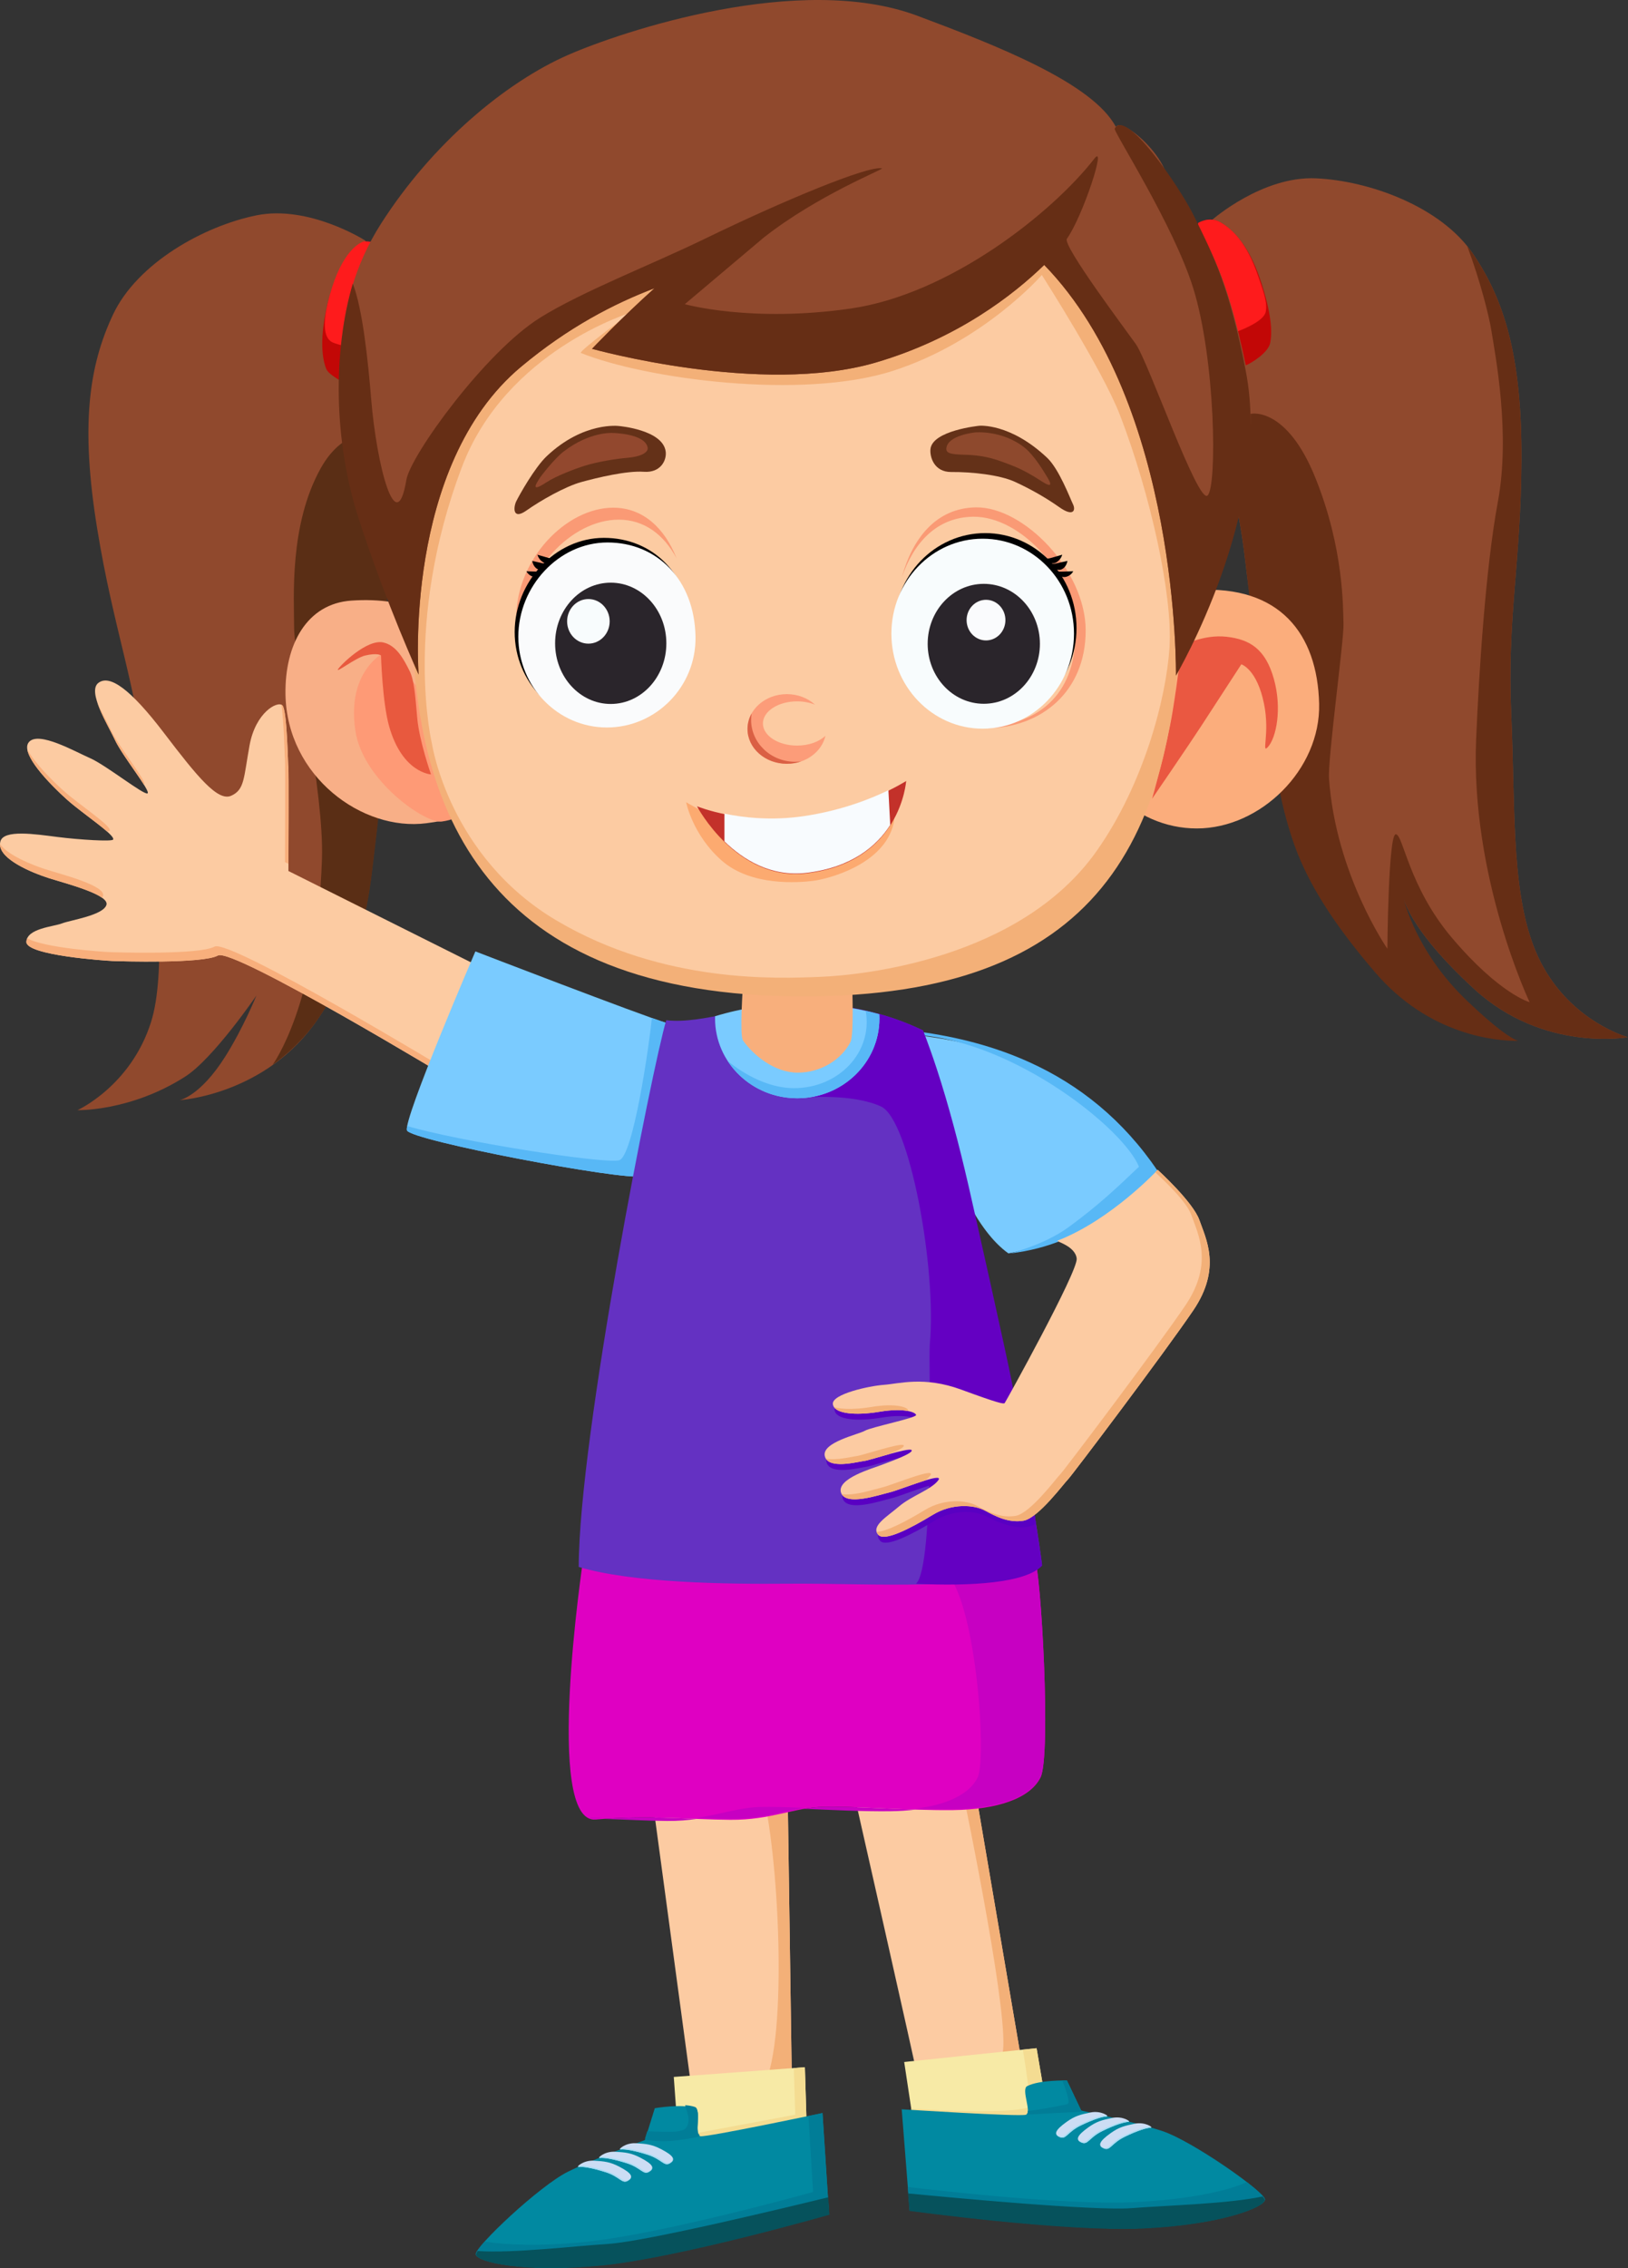 <?xml version="1.0" encoding="UTF-8" standalone="no"?>
<!DOCTYPE svg PUBLIC "-//W3C//DTD SVG 1.1//EN" "http://www.w3.org/Graphics/SVG/1.1/DTD/svg11.dtd">
<svg width="100%" height="100%" viewBox="0 0 926 1289" version="1.1" xmlns="http://www.w3.org/2000/svg" xmlns:xlink="http://www.w3.org/1999/xlink" xml:space="preserve" xmlns:serif="http://www.serif.com/" style="fill-rule:evenodd;clip-rule:evenodd;stroke-linejoin:round;stroke-miterlimit:2;">
    <rect x="0" y="0" width="926" height="1289" fill="#333333" stroke="none"/>
    <g transform="matrix(1,0,0,1,-588.04,-447.788)">
        <path d="M1073,1463.7C1073,1463.7 1110.09,1627.42 1110.12,1629.21C1110.15,1631 1169.62,1622.44 1169.62,1622.44L1140.71,1452.9L1073,1463.7Z" style="fill:rgb(252,203,162);"/>
        <path d="M1109.12,1624.33C1124.39,1623.88 1156.69,1620.62 1158.19,1615.17C1162.83,1598.36 1139.22,1482.9 1133.2,1454.1L1140.71,1452.9L1169.62,1622.44C1169.62,1622.44 1110.15,1631 1110.12,1629.21C1110.12,1629.04 1109.76,1627.31 1109.12,1624.33Z" style="fill:rgb(243,176,120);"/>
        <path d="M959.036,1469.54L982.226,1641.36L1038.51,1635.58L1035.96,1460.62L959.036,1469.54Z" style="fill:rgb(252,203,162);"/>
        <path d="M981.835,1638.46C985.075,1639.12 988.931,1639.8 992.976,1640.26L982.226,1641.36L981.835,1638.46ZM1017.91,1637.69C1019.91,1636.54 1021.52,1635.01 1022.57,1633.03C1036.23,1607.24 1031.36,1500.05 1020.85,1462.38L1035.96,1460.62L1038.51,1635.58L1017.91,1637.69Z" style="fill:rgb(243,176,120);"/>
        <g transform="matrix(1,0,0,1,-9.465,-5.071)">
            <path d="M1002.44,1645.33L1027.37,1642.76C1021.23,1646.3 1011.38,1646.34 1002.44,1645.33Z" style="fill:rgb(243,176,120);"/>
        </g>
        <path d="M1102.34,1619.7L1107.27,1652.32L1184.05,1649.51L1177.64,1611.86L1102.34,1619.7Z" style="fill:rgb(247,234,166);"/>
        <path d="M1106.35,1646.25C1125.13,1647.37 1163.52,1649.11 1173.04,1645.43C1174.97,1644.68 1171.35,1621.76 1169.83,1612.67L1177.64,1611.86L1184.05,1649.51L1107.27,1652.32L1106.35,1646.25Z" style="fill:rgb(244,220,146);"/>
        <path d="M1045.85,1622.67L1046.91,1657.34L974.387,1670.88L971.279,1628.19L1045.85,1622.67Z" style="fill:rgb(247,234,166);"/>
        <path d="M1039.56,1623.13L1045.85,1622.67L1046.91,1657.34L974.387,1670.88L973.747,1662.09L1040.37,1649.65L1039.56,1623.13Z" style="fill:rgb(244,220,146);"/>
        <g transform="matrix(1,0,0,1,-0.116,1)">
            <path d="M1101.04,1645.58L1105.58,1703.07C1105.58,1703.07 1193.56,1715.11 1237.98,1713.12C1282.4,1711.12 1307.53,1701.14 1307.64,1696.89C1307.76,1692.64 1266.06,1663.39 1249.07,1657.87C1232.07,1652.34 1203.17,1646.33 1203.17,1646.33L1195.03,1629.22C1195.03,1629.22 1179.43,1628.78 1172.39,1632.42C1168.81,1634.28 1175.28,1647.49 1171.68,1648.68C1168.08,1649.88 1101.04,1645.58 1101.04,1645.58Z" style="fill:rgb(1,137,161);"/>
        </g>
        <g transform="matrix(-0.99,0.143,0.143,0.99,1910.59,-137.85)">
            <path d="M1101.04,1645.58L1105.58,1703.07C1105.58,1703.07 1193.56,1715.11 1237.98,1713.12C1282.4,1711.12 1307.53,1701.14 1307.64,1696.89C1307.76,1692.64 1266.06,1663.39 1249.07,1657.87C1232.07,1652.34 1203.17,1646.33 1203.17,1646.33L1195.03,1629.22C1195.03,1629.22 1179.43,1628.78 1172.39,1632.42C1168.81,1634.28 1175.28,1647.49 1171.68,1648.68C1168.08,1649.88 1101.04,1645.58 1101.04,1645.58Z" style="fill:rgb(1,137,161);"/>
        </g>
        <g transform="matrix(-0.99,0.143,0.143,0.99,1910.59,-137.85)">
            <path d="M1109.2,1646.09C1104.21,1645.78 1101.04,1645.58 1101.04,1645.58L1105.58,1703.07C1105.58,1703.07 1193.56,1715.11 1237.98,1713.12C1282.4,1711.12 1307.53,1701.14 1307.64,1696.89C1307.67,1695.89 1305.38,1693.51 1301.65,1690.38C1289.96,1694.03 1270.77,1697.65 1245.17,1698.74C1200.75,1700.65 1112.76,1689.18 1112.76,1689.18L1109.2,1646.09Z" style="fill:rgb(1,125,151);"/>
        </g>
        <g transform="matrix(-0.99,0.143,0.143,0.99,1910.59,-137.85)">
            <path d="M1177.79,1630.61C1175.76,1631.06 1173.88,1631.65 1172.39,1632.42C1168.9,1634.23 1174.93,1646.78 1171.95,1648.56C1172.02,1648.64 1172.06,1648.69 1172.06,1648.69C1172.06,1648.69 1175.2,1649.23 1184.88,1649.1C1191.82,1649 1198.62,1647.5 1203.13,1646.25L1201.19,1642.18C1196.68,1643.05 1186.56,1644.92 1184.05,1644.7C1180.8,1644.42 1179.13,1644.88 1177.38,1640.74C1176.25,1638.06 1177.07,1633.51 1177.79,1630.61Z" style="fill:rgb(1,125,151);"/>
        </g>
        <path d="M956.207,1659.03C960.792,1659.24 971.079,1659.65 973.532,1659.08C976.714,1658.33 978.424,1658.55 979.564,1654.2C980.3,1651.39 978.842,1647 977.717,1644.24C979.791,1644.39 981.731,1644.71 983.318,1645.26C987.027,1646.55 982.852,1659.83 986.058,1661.17C985.998,1661.26 985.966,1661.31 985.966,1661.31C985.966,1661.31 982.933,1662.3 973.335,1663.55C966.453,1664.44 959.513,1663.93 954.871,1663.34L956.207,1659.03Z" style="fill:rgb(1,125,151);"/>
        <g transform="matrix(1,0,0,1,-0.116,1)">
            <path d="M1203.83,1646.47C1203.47,1646.8 1203.06,1646.99 1202.59,1647.01C1198.86,1647.13 1172.31,1648.59 1172.31,1648.59C1172.31,1648.59 1172.24,1648.53 1172.12,1648.44C1172.58,1648.05 1172.77,1647.37 1172.8,1646.48C1177.74,1646.21 1193.05,1643.22 1195.3,1642.67C1197.35,1642.17 1193.77,1632.65 1192.4,1629.21C1194.02,1629.19 1195.03,1629.22 1195.03,1629.22L1203.17,1646.33C1203.17,1646.33 1203.4,1646.38 1203.83,1646.47Z" style="fill:rgb(1,125,151);"/>
        </g>
        <g transform="matrix(1,0,0,1,-0.116,1)">
            <path d="M1104.52,1689.72C1123.79,1692.02 1193.85,1699.98 1231.91,1698.39C1265.77,1696.99 1288.43,1691.29 1297.33,1686.92C1303.54,1691.71 1307.68,1695.55 1307.64,1696.89C1307.53,1701.14 1282.4,1711.12 1237.98,1713.12C1193.56,1715.11 1105.58,1703.07 1105.58,1703.07L1104.52,1689.72Z" style="fill:rgb(1,125,151);"/>
        </g>
        <g transform="matrix(1,0,0,1,-0.259,1.248)">
            <path d="M1104.79,1693.15C1127.88,1695.4 1210.7,1703.19 1232.13,1701.51C1252.83,1699.89 1286.84,1699.07 1306.46,1694.88C1307.24,1695.77 1307.65,1696.46 1307.64,1696.89C1307.53,1701.14 1282.4,1711.12 1237.98,1713.12C1193.56,1715.11 1105.58,1703.07 1105.58,1703.07L1104.79,1693.15Z" style="fill:rgb(6,82,92);"/>
        </g>
        <g transform="matrix(-0.99,0.143,0.143,0.99,1910.76,-137.625)">
            <path d="M1104.79,1693.15C1127.88,1695.4 1210.7,1703.19 1232.13,1701.51C1252.83,1699.89 1286.84,1699.07 1306.46,1694.88C1307.24,1695.77 1307.65,1696.46 1307.64,1696.89C1307.53,1701.14 1282.4,1711.12 1237.98,1713.12C1193.56,1715.11 1105.58,1703.07 1105.58,1703.07L1104.79,1693.15Z" style="fill:rgb(6,82,92);"/>
        </g>
        <path d="M1104.75,1692.97C1127.84,1695.22 1210.66,1703.01 1232.09,1701.33C1252.79,1699.7 1286.8,1698.88 1306.42,1694.7C1307.19,1695.59 1307.61,1696.28 1307.6,1696.71C1307.49,1700.96 1282.36,1710.94 1237.94,1712.93C1193.52,1714.93 1105.54,1702.89 1105.54,1702.89L1104.75,1692.97Z" style="fill:none;"/>
        <g transform="matrix(-0.99,0.143,0.143,0.99,1910.33,-138.823)">
            <path d="M1104.75,1692.97C1127.84,1695.22 1210.66,1703.01 1232.09,1701.33C1252.79,1699.7 1286.8,1698.88 1306.42,1694.7C1307.19,1695.59 1307.61,1696.28 1307.6,1696.71C1307.49,1700.96 1282.36,1710.94 1237.94,1712.93C1193.52,1714.93 1105.54,1702.89 1105.54,1702.89L1104.75,1692.97Z" style="fill:none;"/>
        </g>
        <g transform="matrix(1,0,0,1,-0.638,1.104)">
            <path d="M1209.07,1647.26C1203.23,1648.46 1200.09,1649.23 1195.3,1652.67C1188.86,1657.29 1187.81,1659.75 1191.49,1661.3C1195.17,1662.85 1195.62,1658.48 1203.36,1654.71C1211.1,1650.94 1215.97,1649.64 1217.99,1649.56C1220.01,1649.49 1214.91,1646.06 1209.07,1647.26Z" style="fill:rgb(204,221,244);"/>
        </g>
        <g transform="matrix(-0.99,0.143,0.143,0.99,1911.12,-137.822)">
            <path d="M1209.07,1647.26C1203.23,1648.46 1200.09,1649.23 1195.3,1652.67C1188.86,1657.29 1187.81,1659.75 1191.49,1661.3C1195.17,1662.85 1195.62,1658.48 1203.36,1654.71C1211.1,1650.94 1215.97,1649.64 1217.99,1649.56C1220.01,1649.49 1214.91,1646.06 1209.07,1647.26Z" style="fill:rgb(204,221,244);"/>
        </g>
        <g transform="matrix(1,0,0,1,11.762,4.197)">
            <path d="M1209.07,1647.26C1203.23,1648.46 1200.09,1649.23 1195.3,1652.67C1188.86,1657.29 1187.81,1659.75 1191.49,1661.3C1195.17,1662.85 1195.62,1658.48 1203.36,1654.71C1211.1,1650.94 1215.97,1649.64 1217.99,1649.56C1220.01,1649.49 1214.91,1646.06 1209.07,1647.26Z" style="fill:rgb(204,221,244);"/>
        </g>
        <g transform="matrix(-0.99,0.143,0.143,0.99,1899.29,-132.989)">
            <path d="M1209.07,1647.26C1203.23,1648.46 1200.09,1649.23 1195.3,1652.67C1188.86,1657.29 1187.81,1659.75 1191.49,1661.3C1195.17,1662.85 1195.62,1658.48 1203.36,1654.71C1211.1,1650.94 1215.97,1649.64 1217.99,1649.56C1220.01,1649.49 1214.91,1646.06 1209.07,1647.26Z" style="fill:rgb(204,221,244);"/>
        </g>
        <g transform="matrix(1,0,0,1,24.414,7.506)">
            <path d="M1209.07,1647.26C1203.23,1648.46 1200.09,1649.23 1195.3,1652.67C1188.86,1657.29 1187.81,1659.75 1191.49,1661.3C1195.17,1662.85 1195.62,1658.48 1203.36,1654.71C1211.1,1650.94 1215.97,1649.64 1217.99,1649.56C1220.01,1649.49 1214.91,1646.06 1209.07,1647.26Z" style="fill:rgb(204,221,244);"/>
        </g>
        <g transform="matrix(-0.99,0.143,0.143,0.99,1887.24,-127.908)">
            <path d="M1209.07,1647.26C1203.23,1648.46 1200.09,1649.23 1195.3,1652.67C1188.86,1657.29 1187.81,1659.75 1191.49,1661.3C1195.17,1662.85 1195.62,1658.48 1203.36,1654.71C1211.1,1650.94 1215.97,1649.64 1217.99,1649.56C1220.01,1649.49 1214.91,1646.06 1209.07,1647.26Z" style="fill:rgb(204,221,244);"/>
        </g>
        <g transform="matrix(1,0,0,1,-0.638,1.104)">
            <path d="M1189.56,1659.83C1189.91,1660.15 1190.4,1660.44 1191.02,1660.7C1194.7,1662.25 1195.15,1657.88 1202.89,1654.11C1210.63,1650.34 1215.5,1649.04 1217.52,1648.97C1217.82,1648.96 1217.96,1648.87 1217.97,1648.74C1218.55,1649.18 1218.63,1649.54 1217.99,1649.56C1215.97,1649.64 1211.1,1650.94 1203.36,1654.71C1195.62,1658.48 1195.17,1662.85 1191.49,1661.3C1190.5,1660.88 1189.86,1660.4 1189.56,1659.83Z" style="fill:rgb(166,221,244);"/>
        </g>
        <g transform="matrix(-0.99,0.143,0.143,0.99,1911.12,-137.822)">
            <path d="M1189.56,1659.83C1189.91,1660.15 1190.4,1660.44 1191.02,1660.7C1194.7,1662.25 1195.15,1657.88 1202.89,1654.11C1210.63,1650.34 1215.5,1649.04 1217.52,1648.97C1217.82,1648.96 1217.96,1648.87 1217.97,1648.74C1218.55,1649.18 1218.63,1649.54 1217.99,1649.56C1215.97,1649.64 1211.1,1650.94 1203.36,1654.71C1195.62,1658.48 1195.17,1662.85 1191.49,1661.3C1190.5,1660.88 1189.86,1660.4 1189.56,1659.83Z" style="fill:rgb(166,221,244);"/>
        </g>
        <g transform="matrix(1,0,0,1,11.762,4.197)">
            <path d="M1189.56,1659.83C1189.91,1660.15 1190.4,1660.44 1191.02,1660.7C1194.7,1662.25 1195.15,1657.88 1202.89,1654.11C1210.63,1650.34 1215.5,1649.04 1217.52,1648.97C1217.82,1648.96 1217.96,1648.87 1217.97,1648.74C1218.55,1649.18 1218.63,1649.54 1217.99,1649.56C1215.97,1649.64 1211.1,1650.94 1203.36,1654.71C1195.62,1658.48 1195.17,1662.85 1191.49,1661.3C1190.5,1660.88 1189.86,1660.4 1189.56,1659.83Z" style="fill:rgb(166,221,244);"/>
        </g>
        <g transform="matrix(-0.99,0.143,0.143,0.99,1899.29,-132.989)">
            <path d="M1189.56,1659.83C1189.91,1660.15 1190.4,1660.44 1191.02,1660.7C1194.7,1662.25 1195.15,1657.88 1202.89,1654.11C1210.63,1650.34 1215.5,1649.04 1217.52,1648.97C1217.82,1648.96 1217.96,1648.87 1217.97,1648.74C1218.55,1649.18 1218.63,1649.54 1217.99,1649.56C1215.97,1649.64 1211.1,1650.94 1203.36,1654.71C1195.62,1658.48 1195.17,1662.85 1191.49,1661.3C1190.5,1660.88 1189.86,1660.4 1189.56,1659.83Z" style="fill:rgb(166,221,244);"/>
        </g>
        <g transform="matrix(1,0,0,1,24.414,7.506)">
            <path d="M1189.56,1659.83C1189.91,1660.15 1190.4,1660.44 1191.02,1660.7C1194.7,1662.25 1195.15,1657.88 1202.89,1654.11C1210.63,1650.34 1215.5,1649.04 1217.52,1648.97C1217.82,1648.96 1217.96,1648.87 1217.97,1648.74C1218.55,1649.18 1218.63,1649.54 1217.99,1649.56C1215.97,1649.64 1211.1,1650.94 1203.36,1654.71C1195.62,1658.48 1195.17,1662.85 1191.49,1661.3C1190.5,1660.88 1189.86,1660.4 1189.56,1659.83Z" style="fill:rgb(166,221,244);"/>
        </g>
        <g transform="matrix(-0.99,0.143,0.143,0.99,1887.24,-127.908)">
            <path d="M1189.56,1659.83C1189.91,1660.15 1190.4,1660.44 1191.02,1660.7C1194.7,1662.25 1195.15,1657.88 1202.89,1654.11C1210.63,1650.34 1215.5,1649.04 1217.52,1648.97C1217.82,1648.96 1217.96,1648.87 1217.97,1648.74C1218.55,1649.18 1218.63,1649.54 1217.99,1649.56C1215.97,1649.64 1211.1,1650.94 1203.36,1654.71C1195.62,1658.48 1195.17,1662.85 1191.49,1661.3C1190.5,1660.88 1189.86,1660.4 1189.56,1659.83Z" style="fill:rgb(166,221,244);"/>
        </g>
        <g transform="matrix(-0.989,0.156,0.157,0.997,1969.38,-185.788)">
            <path d="M1277.66,572.612C1277.66,572.612 1306.02,547.793 1336.46,549.135C1366.89,550.476 1407.49,565.246 1425.63,591.724C1443.77,618.201 1453.73,650.631 1453.43,709.344C1453.14,768.056 1445.15,798.494 1447.63,854.208C1450.12,909.922 1454.23,963.547 1466.71,988.462C1483.71,1022.42 1515.83,1031.14 1515.83,1031.14C1515.83,1031.14 1486.27,1036.6 1452.48,1021.97C1435.01,1014.41 1405.31,983.11 1405.31,983.11C1405.31,983.11 1415.48,999.925 1428.14,1014.27C1445.73,1034.21 1457.58,1034.55 1457.58,1034.55C1457.58,1034.55 1408.31,1039.3 1372.67,1001.31C1343.94,970.685 1335.49,945.339 1328.38,919.907C1321.11,893.916 1304.85,841.242 1296.38,766.783C1287.9,692.325 1256.48,627.836 1256.48,627.836L1277.66,572.612Z" style="fill:rgb(144,73,45);"/>
        </g>
        <path d="M813.005,694.504C809.263,719.159 806.47,749.379 807.842,780.692C811.152,856.259 803.349,911.314 800.241,938.364C797.2,964.832 792.913,991.484 769.23,1026.43C757.933,1043.1 743.099,1052.93 743.099,1052.93C743.099,1052.93 768.492,1018.89 771.176,935.778C772.394,898.061 755.371,821.979 755.333,804.706C755.295,787.433 752.481,746.113 770.499,713.859C783.711,690.207 803.428,691.912 813.005,694.504Z" style="fill:rgb(90,46,21);"/>
        <path d="M1277.66,572.612C1277.66,572.612 1306.02,547.793 1336.46,549.135C1366.89,550.476 1407.49,565.246 1425.63,591.724C1443.77,618.201 1453.73,650.631 1453.43,709.344C1453.14,768.056 1445.15,798.494 1447.63,854.208C1450.12,909.922 1447.03,961.068 1464.46,994.812C1481.89,1028.56 1513.88,1037.27 1513.88,1037.27C1513.88,1037.27 1466.04,1045.98 1426.75,1010.03C1387.47,974.081 1385.83,956.055 1385.83,956.055C1385.83,956.055 1386.87,986.386 1416,1017.63C1434.13,1037.08 1443.26,1037.29 1443.26,1037.29C1443.26,1037.29 1410.91,1031.93 1374.32,994.835C1334.15,954.11 1338.05,951.61 1332.65,932.279C1327.25,912.948 1304.85,841.242 1296.38,766.783C1287.9,692.325 1256.48,627.836 1256.48,627.836L1277.66,572.612Z" style="fill:rgb(144,73,45);"/>
        <path d="M1451.49,1039.38C1439.37,1039.43 1401.21,1036.5 1370.28,1000.51C1333,957.134 1324.99,932.362 1319.59,913.031C1314.19,893.7 1304.85,841.242 1296.38,766.783C1292.95,736.682 1285.78,708.211 1278.44,684.971L1299.83,682.938C1299.83,682.938 1319.84,678.784 1336.19,719.27C1352.54,759.756 1351.91,793.46 1352.22,802.411C1352.54,811.362 1343.19,879.074 1343.98,890.268C1347.79,944.694 1377.17,986.982 1377.17,986.982C1377.17,986.982 1377.68,921.996 1381.93,921.935C1386.19,921.875 1389.11,951.587 1413.93,980.837C1441.01,1012.75 1458.09,1017.38 1458.09,1017.38C1458.09,1017.38 1424.35,946.47 1427.66,868.004C1429.19,831.829 1432.87,771.52 1440.03,732.921C1447.19,694.322 1438.72,650.385 1436.25,635.219C1434.99,627.519 1430.24,608.105 1422.59,587.644C1423.66,588.972 1424.68,590.331 1425.63,591.724C1443.77,618.201 1453.73,650.631 1453.43,709.344C1453.14,768.056 1445.15,798.494 1447.63,854.208C1450.12,909.922 1447.03,961.068 1464.46,994.812C1481.89,1028.56 1513.88,1037.27 1513.88,1037.27C1513.88,1037.27 1466.04,1045.98 1426.75,1010.03C1396.04,981.92 1388.33,964.769 1386.43,958.626C1388.55,966.653 1396.92,992.183 1422.54,1016.62C1439.19,1032.51 1447.43,1037.84 1451.49,1039.38Z" style="fill:rgb(102,46,21);"/>
        <path d="M847.038,1062.66L859.461,996.496L752.096,942.814C752.096,942.814 752.345,885.221 752.062,884.084C751.78,882.948 751.41,851.389 748.649,848.677C745.887,845.966 733.409,852.659 729.996,871.359C726.583,890.059 727.219,896.574 719.586,900.022C711.953,903.47 700.478,889.488 681.324,864.374C662.17,839.261 650.354,830.968 643.969,835.927C637.584,840.886 649.347,859.593 653.523,868.527C657.7,877.461 674.019,897.59 671.956,898.702C669.892,899.813 648.266,882.617 639.369,878.719C630.472,874.82 610.065,863.161 604.521,869.499C598.976,875.836 616.728,893.749 625.829,901.972C634.929,910.194 653.763,922.361 652.384,924.951C651.73,926.181 633.202,925.056 620.858,923.491C608.069,921.87 590.009,919.063 588.235,926.085C585.826,935.62 606.378,943.828 615.668,946.815C624.958,949.801 650.563,956.205 648.563,962.143C646.562,968.08 628.081,970.712 623.335,972.581C618.588,974.451 603.296,975.386 603.048,983.089C602.801,990.792 648.282,993.821 652.269,993.968C656.256,994.116 703.457,995.604 711.985,990.844C720.513,986.083 847.038,1062.66 847.038,1062.66Z" style="fill:rgb(252,203,162);"/>
        <path d="M588.04,927.599C593.079,934.197 606.658,939.488 613.723,941.759C623.014,944.745 648.618,951.15 646.618,957.087C646.506,957.418 646.344,957.738 646.136,958.048C639.718,953.458 622.836,949.119 615.668,946.815C606.873,943.988 587.986,936.481 588.04,927.599ZM603.518,981.039C612.944,986.539 646.904,988.787 650.324,988.913C654.311,989.06 701.512,990.549 710.04,985.788C718.568,981.028 845.093,1057.61 845.093,1057.61L856.816,995.173L859.461,996.496L847.038,1062.66C847.038,1062.66 720.513,986.083 711.985,990.844C703.457,995.604 656.256,994.116 652.269,993.968C648.282,993.821 602.801,990.792 603.048,983.089C603.072,982.345 603.236,981.664 603.518,981.039ZM752.113,938.739L750.151,937.759C750.151,937.759 750.4,880.165 750.117,879.029C749.892,878.122 749.611,857.851 748.105,848.314C748.314,848.406 748.496,848.527 748.649,848.677C751.41,851.389 751.78,882.948 752.062,884.084C752.299,885.036 752.163,925.583 752.113,938.739ZM643.309,846.783C645.954,852.875 649.61,859.259 651.579,863.471C655.755,872.406 672.075,892.535 670.011,893.646C669.971,893.668 669.923,893.682 669.868,893.69C665.59,886.877 656.491,874.876 653.523,868.527C650.996,863.12 645.69,854.135 643.309,846.783ZM603.582,873.794C607.856,881.598 617.802,891.421 623.884,896.916C632.985,905.139 651.819,917.305 650.439,919.896C650.336,920.091 649.783,920.226 648.876,920.311C643.207,915.325 632.161,907.693 625.829,901.972C618.326,895.193 604.945,881.83 603.582,873.794Z" style="fill:rgb(248,175,124);"/>
        <path d="M919.617,1334.85C919.617,1334.85 897.235,1484.55 926.877,1481.9C956.52,1479.24 980.124,1481.91 1003.43,1482.07C1026.74,1482.24 1039.67,1475.04 1056.67,1474.65C1073.67,1474.25 1105.25,1476.85 1130.23,1476.55C1155.21,1476.25 1174.16,1469.92 1179.99,1457.78C1185.83,1445.63 1180.4,1341.34 1176.32,1331.95C1172.25,1322.56 1046.66,1319.2 1032.21,1319.85C1017.76,1320.49 919.617,1334.85 919.617,1334.85Z" style="fill:rgb(223,0,194);"/>
        <g transform="matrix(1,0,0,1,-35.861,0.631)">
            <path d="M967.035,1480.91C986.781,1479.45 1003.87,1480.27 1020.1,1480.91C1015.1,1481.64 1009.63,1482.12 1003.43,1482.07C991.625,1481.99 979.741,1481.26 967.035,1480.91ZM1081.37,1475.18C1084.99,1474.55 1088.66,1474.11 1092.53,1474.02C1104.88,1473.73 1124.92,1475.02 1144.54,1475.64C1140.05,1476.18 1135.26,1476.49 1130.23,1476.55C1114.8,1476.74 1096.85,1475.82 1081.37,1475.18Z" style="fill:rgb(199,0,194);"/>
        </g>
        <g transform="matrix(1,0,0,0.995,0,6.849)">
            <path d="M923.257,1481.38C925.935,1481.42 928.572,1481.47 931.174,1481.55C929.756,1481.65 928.324,1481.77 926.877,1481.9C925.571,1482.01 924.367,1481.83 923.257,1481.38ZM984.24,1481.54C998.046,1479.52 1008.33,1475.57 1020.81,1475.28C1027.31,1475.13 1035.94,1475.41 1045.51,1475.81C1033.24,1477.94 1021.43,1482.2 1003.43,1482.07C997.096,1482.03 990.737,1481.8 984.24,1481.54ZM1108.68,1476.27C1126.45,1474.09 1139.48,1468.11 1144.13,1458.41C1149.97,1446.26 1141.89,1339.54 1120.85,1338.93C1113.1,1338.7 1064.06,1321.79 1022.73,1320.73C1027.04,1320.25 1030.33,1319.93 1032.21,1319.85C1046.66,1319.2 1172.25,1322.56 1176.32,1331.95C1180.4,1341.34 1185.83,1445.63 1179.99,1457.78C1174.16,1469.92 1155.21,1476.25 1130.23,1476.55C1123.39,1476.63 1116.07,1476.5 1108.68,1476.27Z" style="fill:rgb(199,0,194);"/>
        </g>
        <g id="Shirt">
            <g transform="matrix(0.167,0.986,-0.899,0.153,1992.83,-198.355)">
                <path d="M1073.46,1504.52C1067.3,1506.1 979.672,1443.83 979.672,1443.83C979.672,1443.83 1030.92,1349.23 1038.14,1333.48C1036.95,1334.11 1120.71,1354.81 1121.48,1365.05C1122.35,1376.63 1079.53,1502.98 1073.46,1504.52Z" style="fill:rgb(122,203,255);"/>
            </g>
            <g transform="matrix(0.167,0.986,-0.899,0.153,1992.83,-198.355)">
                <path d="M1033.82,1342.22C1035.77,1338.39 1037.26,1335.39 1038.13,1333.5C1038.55,1334.5 1120.72,1354.9 1121.48,1365.05C1122.35,1376.63 1079.53,1502.98 1073.46,1504.52C1073.02,1504.63 1072.17,1504.42 1070.98,1503.94C1083.95,1475.46 1111.15,1387.01 1110.41,1377.16C1109.74,1368.17 1048.82,1346.68 1033.82,1342.22ZM1038.13,1333.5C1038.12,1333.49 1038.13,1333.48 1038.14,1333.48C1038.13,1333.48 1038.13,1333.49 1038.13,1333.5Z" style="fill:rgb(88,184,246);"/>
            </g>
            <g transform="matrix(0.167,0.986,-0.899,0.153,1984.7,-204.474)">
                <path d="M1038.13,1333.5C1038.12,1333.49 1038.13,1333.48 1038.14,1333.48C1038.13,1333.48 1038.13,1333.49 1038.13,1333.5Z" style="fill:rgb(122,203,255);"/>
            </g>
            <g transform="matrix(0.928,-0.371,0.339,0.847,-275.923,295.408)">
                <path d="M1013.9,1465.05C989.768,1423.82 1010.87,1317.2 1010.88,1317.18C1060.03,1345.98 1097.22,1388.71 1109.79,1451.59C1090.3,1460.15 1066.49,1465.07 1045.08,1468.09C1035.72,1469.41 1014.02,1465.05 1013.9,1465.05Z" style="fill:rgb(122,203,255);"/>
            </g>
            <g transform="matrix(0.928,-0.371,0.339,0.847,-274.569,293.922)">
                <path d="M1011.45,1319.31C1011.08,1317.92 1011.08,1316.68 1011.08,1316.69C1030.9,1328.88 1048.5,1343.14 1063.27,1359.93C1085.2,1384.84 1100.9,1415.32 1108.41,1452.88C1088.92,1461.45 1055.49,1478.91 1013.39,1466.52C1010.81,1465.76 1031.17,1469.87 1049.62,1464.7C1069.66,1459.08 1083.75,1452.95 1099.39,1446.08C1099.23,1420.53 1060.67,1346.21 1011.45,1319.31Z" style="fill:rgb(88,184,246);"/>
            </g>
            <g transform="matrix(1,0,0,1,13.95,-7.188)">
                <path d="M1166.73,1344.36C1136.03,1359.93 1070.96,1354.62 1021.78,1355.07C987.312,1355.38 933.595,1354.66 903.262,1345.52C903.364,1271.27 945.373,1060.11 953.046,1034.81C973.823,1037.28 1002.18,1025.23 1029.39,1025.23C1055.08,1025.23 1079.02,1030.89 1099.09,1040.62C1114.45,1079.54 1160.89,1290.36 1166.73,1344.36Z" style="fill:rgb(100,49,194);"/>
            </g>
            <g transform="matrix(1,0,0,1,13.95,-7.188)">
                <path d="M1075.48,1031.61C1083.8,1034.01 1091.7,1037.04 1099.09,1040.62C1101.82,1047.53 1104.44,1054.9 1106.97,1062.6C1113.69,1083.1 1119.67,1105.87 1124.82,1128.19C1128.62,1144.67 1146.6,1224.78 1149.46,1239.66C1157.09,1279.4 1167.11,1344.53 1166.9,1344.75C1157.46,1354.73 1126.24,1356.59 1095.08,1355.09C1105.97,1345.5 1102.1,1228.09 1102.96,1218.96C1106.99,1176 1091.44,1091.31 1075.21,1083.84C1058.97,1076.38 1032.39,1078.72 1032.39,1078.72C1032.39,1078.72 1053.24,1074.76 1064.14,1059.98C1071.98,1049.35 1073.42,1033.28 1073.24,1030.99C1073.99,1031.19 1074.73,1031.4 1075.48,1031.61Z" style="fill:rgb(100,0,194);"/>
            </g>
            <g transform="matrix(1,0,0,0.843,11.002,154.269)">
                <path d="M1077.18,1032.02C1077.22,1032.95 1077.25,1033.89 1077.25,1034.84C1077.25,1064.52 1056.3,1088.61 1030.5,1088.61C1004.7,1088.61 983.754,1064.52 983.754,1034.84C983.754,1034.33 983.76,1033.82 983.772,1033.32C998.757,1027.87 1015.16,1024.87 1032.34,1024.87C1048.11,1024.87 1063.22,1027.39 1077.18,1032.02Z" style="fill:rgb(122,203,255);"/>
            </g>
            <g transform="matrix(1,0,0,0.843,11.002,154.269)">
                <path d="M1069.45,1029.71C1072.06,1030.41 1074.64,1031.18 1077.18,1032.02C1077.22,1032.95 1077.25,1033.89 1077.25,1034.84C1077.25,1064.52 1056.3,1088.61 1030.5,1088.61C1013.87,1088.61 999.254,1078.6 990.967,1063.53C1000.69,1072.94 1014.62,1081.81 1028.65,1081.81C1054.13,1081.81 1073.64,1057.52 1069.45,1029.71Z" style="fill:rgb(88,184,246);"/>
            </g>
        </g>
        <g transform="matrix(1,0,0,1,0.98,3.37)">
            <path d="M1105.62,1249.96C1102.26,1249.11 1096.51,1248.77 1088.41,1250.12C1074.9,1252.38 1062.44,1251.45 1061.77,1245.79C1061.72,1245.42 1061.77,1245.06 1061.9,1244.71C1065.33,1248.29 1076.01,1248.67 1087.43,1246.75C1100.95,1244.49 1107.93,1246.96 1108.13,1248.63C1108.17,1248.95 1107.21,1249.42 1105.62,1249.96ZM1175.66,1305.52C1176.08,1309.43 1176.34,1310.33 1176.27,1310.38C1168.5,1315.58 1154.61,1309.76 1148.3,1306.34C1142,1302.92 1129.53,1302.11 1118.71,1308.67C1106.04,1316.34 1091.29,1324.04 1087.69,1320.14C1086.62,1318.98 1086.31,1317.81 1086.56,1316.6C1086.61,1316.66 1086.66,1316.71 1086.71,1316.77C1090.31,1320.67 1105.06,1312.97 1117.73,1305.3C1128.55,1298.74 1141.02,1299.55 1147.32,1302.96C1153.62,1306.38 1174.77,1297.06 1175.66,1305.52ZM1118.46,1288.05C1111.87,1289.52 1098.26,1294.97 1094.08,1295.95C1088.06,1297.38 1068.92,1304 1066.39,1296.07C1066.19,1295.43 1066.13,1294.8 1066.21,1294.19C1070.64,1299.7 1087.51,1293.9 1093.1,1292.58C1099.13,1291.16 1124.75,1280.46 1120.69,1285.8C1120.09,1286.58 1119.34,1287.33 1118.46,1288.05ZM1099.28,1272.78C1092.02,1274.57 1081.7,1277.89 1079.58,1278.11C1076.31,1278.44 1059.04,1283.24 1057.18,1275.35C1057.06,1274.84 1057.04,1274.35 1057.1,1273.87C1061.15,1279.01 1075.63,1275.04 1078.6,1274.74C1081.86,1274.41 1104.47,1266.73 1105.6,1268.59C1106.15,1269.5 1103.09,1271.13 1099.28,1272.78Z" style="fill:rgb(89,0,194);"/>
        </g>
        <path d="M1246.53,1112.66C1246.53,1112.66 1266.69,1130.94 1270.29,1141.32C1273.88,1151.7 1283.02,1168.53 1266.81,1192.45C1250.59,1216.36 1197.27,1286.97 1195.44,1288.66C1193.6,1290.34 1178.64,1310.63 1170.26,1312.05C1161.87,1313.46 1154.61,1309.76 1148.3,1306.34C1142,1302.92 1129.53,1302.11 1118.71,1308.67C1106.04,1316.34 1091.29,1324.04 1087.69,1320.14C1083.14,1315.21 1092.41,1309.92 1099.39,1303.96C1106.38,1297.99 1117.62,1294.5 1121.67,1289.16C1125.73,1283.83 1100.11,1294.53 1094.08,1295.95C1088.06,1297.38 1068.92,1304 1066.39,1296.07C1063.86,1288.13 1084.38,1282.31 1089.01,1280.54C1093.64,1278.76 1107.71,1273.82 1106.58,1271.96C1105.45,1270.1 1082.84,1277.78 1079.58,1278.11C1076.31,1278.44 1059.04,1283.24 1057.18,1275.35C1055.32,1267.47 1076.47,1263.02 1079.98,1260.94C1083.5,1258.87 1109.31,1253.66 1109.11,1252C1108.91,1250.33 1101.93,1247.86 1088.41,1250.12C1074.9,1252.38 1062.44,1251.45 1061.77,1245.79C1061.1,1240.13 1082.26,1235.46 1090.84,1234.84C1099.42,1234.22 1113.66,1229.82 1134.72,1237.54C1155.78,1245.26 1158.95,1245.9 1159.52,1245.17C1160.1,1244.45 1201.25,1170.34 1200.46,1163.09C1199.66,1155.85 1188.41,1153.34 1189.52,1152.91C1220.07,1141.12 1246.53,1112.66 1246.53,1112.66Z" style="fill:rgb(252,203,162);"/>
        <path d="M1104.25,1249.67C1100.79,1249.05 1095.5,1248.94 1088.41,1250.12C1076.41,1252.13 1065.24,1251.62 1062.42,1247.52C1067.42,1248.97 1075.45,1248.8 1083.89,1247.39C1097.41,1245.13 1104.39,1247.6 1104.59,1249.27C1104.6,1249.38 1104.49,1249.52 1104.25,1249.67ZM1245.1,1113.94C1245.92,1113.25 1246.53,1112.66 1246.53,1112.66C1246.53,1112.66 1266.69,1130.94 1270.29,1141.32C1273.88,1151.7 1283.02,1168.53 1266.81,1192.45C1250.59,1216.36 1197.27,1286.97 1195.44,1288.66C1193.6,1290.34 1178.64,1310.63 1170.26,1312.05C1161.87,1313.46 1154.61,1309.76 1148.3,1306.34C1142,1302.92 1129.53,1302.11 1118.71,1308.67C1106.04,1316.34 1091.29,1324.04 1087.69,1320.14C1087.17,1319.58 1086.83,1319.01 1086.65,1318.44C1092.7,1318.16 1104.1,1312.04 1114.18,1305.94C1125.01,1299.38 1137.47,1300.18 1143.78,1303.6C1150.08,1307.02 1157.35,1310.72 1165.73,1309.31C1174.12,1307.9 1189.08,1287.61 1190.91,1285.92C1192.75,1284.24 1246.07,1213.63 1262.28,1189.71C1278.49,1165.8 1269.36,1148.96 1265.77,1138.58C1263.03,1130.7 1250.97,1119.54 1245.1,1113.94ZM1114.28,1289.19C1107.25,1291.35 1097.51,1295.15 1094.08,1295.95C1088.29,1297.32 1070.4,1303.49 1066.76,1296.93C1073.55,1298.14 1085.12,1294.27 1089.56,1293.22C1095.59,1291.8 1121.21,1281.1 1117.15,1286.43C1116.41,1287.4 1115.43,1288.32 1114.28,1289.19ZM1093.76,1274.25C1087.6,1275.97 1081.2,1277.94 1079.58,1278.11C1076.53,1278.42 1061.28,1282.62 1057.75,1276.77C1063.67,1278.01 1072.77,1275.61 1075.05,1275.38C1078.32,1275.04 1100.93,1267.37 1102.06,1269.23C1102.7,1270.29 1098.42,1272.34 1093.76,1274.25Z" style="fill:rgb(243,176,120);"/>
        <g id="Hals" transform="matrix(1,0,0,1,-1.426,2.194)">
            <path d="M1012.06,1036.89C1010.05,1034 1012.06,1005.43 1012.06,1005.43L1074.17,1005.43C1074.17,1005.43 1075.3,1033.7 1073.2,1037.81C1068.19,1047.63 1056.52,1055.23 1043.22,1055.23C1029.76,1055.23 1017.64,1044.93 1012.06,1036.89Z" style="fill:rgb(248,175,124);"/>
        </g>
        <g id="ohr_links">
            <g transform="matrix(1.439,0,0,1.227,-628.829,-257.294)">
                <path d="M1318.71,847.945C1351.45,845.684 1366.39,868.193 1367.05,900.624C1367.67,931.088 1343.87,958.371 1318.71,958.371C1293.55,958.371 1273.12,933.631 1273.12,903.158C1273.12,872.685 1293.59,849.68 1318.71,847.945Z" style="fill:rgb(251,173,124);"/>
            </g>
            <path d="M1243.35,901.74C1243.35,901.74 1251.57,872.952 1254.92,852.72C1258.26,832.487 1260.13,814.92 1260.13,814.92C1260.13,814.92 1272.23,808.196 1285.65,809.681C1299.08,811.166 1307.87,816.763 1312.61,833.641C1317.35,850.519 1313.99,867.16 1309.18,872.381C1305.35,876.53 1310.44,864.878 1307.04,847.935C1303.03,828.002 1294.1,825.335 1294.1,825.335C1294.1,825.335 1277.56,850.756 1271.14,860.644C1264.72,870.532 1243.35,901.74 1243.35,901.74Z" style="fill:rgb(234,88,65);"/>
        </g>
        <g id="ohr_rechts">
            <g transform="matrix(1,0,0,1,-13.997,-12.56)">
                <path d="M801.976,801.685C868.153,797.278 882.822,848.295 882.822,876.523C882.822,904.75 893.218,921.902 844.541,928.22C808.088,932.951 765.219,901.587 764.421,855.076C763.936,826.853 776.425,803.386 801.976,801.685Z" style="fill:rgb(248,175,135);"/>
            </g>
            <path d="M808.182,817.667C808.182,817.667 784.908,827.539 790.152,862.988C794.376,891.54 830.104,915.976 839.254,914.709C852.62,912.86 850.621,907.104 854.283,908.063C857.945,909.022 846.642,863.435 846.642,863.435L808.182,817.667Z" style="fill:rgb(254,154,118);"/>
            <path d="M833.196,887.905C833.196,887.905 826.502,868.901 825.363,855.869C824.225,842.837 823.618,834.299 821,829.08C817.645,822.39 813.586,814.655 806.111,812.935C796.777,810.788 781.538,825.917 780.27,828.194C779.002,830.472 790.304,821.659 795.64,820.373C802.694,818.674 804.755,820.264 804.755,820.264C804.755,820.264 805.486,846.728 809.352,860.49C816.831,887.108 833.196,887.905 833.196,887.905Z" style="fill:rgb(232,89,62);"/>
        </g>
        <g id="kopf">
            <g transform="matrix(1.042,0,0,1.394,-240.554,-539.374)">
                <path d="M1232.1,766.09C1347.2,766.09 1438.96,853.151 1439.46,946.821C1440.02,1052.21 1392.92,1114.36 1233.84,1114.39C1060.2,1114.43 1019.39,1038.94 1020.25,955.245C1021.22,861.577 1117,766.09 1232.1,766.09Z" style="fill:rgb(243,176,120);"/>
            </g>
            <path d="M833.8,870.806C833.8,870.806 843.511,934.786 904.542,970.917C965.572,1007.05 1030.74,1003.91 1054.62,1002.97C1078.5,1002.03 1168.35,992.951 1211.77,931.492C1238.33,893.895 1251.45,845.008 1253.26,815.4C1255.07,785.903 1242.36,728.576 1225.1,683.756C1215.15,657.923 1180.62,604.075 1180.62,604.075C1180.62,604.075 1147.84,641.8 1096.02,658.527C1044.19,675.253 955.13,663.159 918.455,648.397C916.722,647.7 946.792,625.466 946.792,625.466C946.792,625.466 875.817,647.035 850.742,713.303C817.003,802.467 833.8,870.806 833.8,870.806Z" style="fill:rgb(252,203,162);"/>
        </g>
        <g id="nase">
            <g transform="matrix(0.89,0,0,0.866,110.562,103.077)">
                <ellipse cx="1039.36" cy="876.453" rx="25.14" ry="22.857" style="fill:rgb(252,203,162);"/>
            </g>
            <g transform="matrix(0.89,0,0,0.866,110.562,103.077)">
                <path d="M1064.03,880.908C1061.74,891.393 1051.56,899.31 1039.36,899.31C1025.49,899.31 1014.22,889.068 1014.22,876.453C1014.22,863.838 1025.49,853.596 1039.36,853.596C1046.43,853.596 1052.81,856.249 1057.38,860.518C1054.04,859.137 1050.1,858.339 1045.88,858.339C1033.84,858.339 1024.07,864.841 1024.07,872.85C1024.07,880.86 1033.84,887.362 1045.88,887.362C1053.44,887.362 1060.11,884.798 1064.03,880.908Z" style="fill:rgb(252,156,121);"/>
            </g>
            <g transform="matrix(0.89,0,0,0.866,110.562,103.077)">
                <path d="M1048.51,897.748C1045.67,898.756 1042.59,899.31 1039.36,899.31C1025.49,899.31 1014.22,889.068 1014.22,876.453C1014.22,872.8 1015.17,869.345 1016.85,866.281C1016.63,867.65 1016.52,869.051 1016.52,870.478C1016.52,885.667 1029.14,897.999 1044.69,897.999C1045.99,897.999 1047.26,897.913 1048.51,897.748Z" style="fill:rgb(218,96,68);"/>
            </g>
        </g>
        <g transform="matrix(1.074,0,0,1.135,-57.367,-107.552)">
            <path d="M881.312,825.541C876.928,817.755 874.327,808.655 874.327,798.85C874.327,769.291 900.791,743.508 925.696,743.508C941.523,743.508 952.989,753.784 959.244,768.862C952.625,757.116 942.23,749.496 928.6,749.496C903.696,749.496 877.232,775.279 877.232,804.838C877.232,812.226 878.708,819.214 881.312,825.541Z" style="fill:rgb(250,154,117);"/>
        </g>
        <g transform="matrix(1.277,0,0,1.045,-357.426,-28.351)">
            <path d="M1142.09,769.55C1146.82,748.336 1157.45,731.816 1175.17,731.577C1196.37,731.29 1223.96,765.785 1223.96,798.587C1223.96,831.389 1204.45,851.721 1179.3,851.721C1175.17,851.721 1171.32,851.154 1167.76,850.06C1170.7,850.599 1173.84,850.865 1177.18,850.865C1202.33,850.865 1219.33,833.681 1219.33,800.879C1219.33,768.077 1195.09,736.383 1173.89,736.669C1157.62,736.889 1147.33,750.842 1142.09,769.55Z" style="fill:rgb(250,154,117);"/>
        </g>
        <g id="auge_links">
            <g transform="matrix(1,0,0,1,-49.121,-51.773)">
                <path d="M980.656,805.246C1008.47,805.246 1030.12,826.073 1030.69,858.787C1031.19,887.271 1008.11,910.405 980.3,910.405C952.488,910.405 929.908,887.276 929.908,858.787C929.908,830.298 952.844,805.246 980.656,805.246Z"/>
            </g>
            <g transform="matrix(-0.998,-0.06,-0.06,0.998,2123.44,76.723)">
                <path d="M1175,760.162C1175,760.162 1177.22,761.151 1179.95,760.526C1182.69,759.902 1186.54,759.058 1186.54,759.058C1186.54,759.058 1185.45,762.427 1182.19,763.489C1178.93,764.552 1175,760.162 1175,760.162Z"/>
            </g>
            <g transform="matrix(-1,0,0,1,2077.32,7.532)">
                <path d="M1175,760.162C1175,760.162 1177.22,761.151 1179.95,760.526C1182.69,759.902 1186.54,759.058 1186.54,759.058C1186.54,759.058 1186.06,762.952 1182.8,764.014C1179.54,765.077 1175,760.162 1175,760.162Z"/>
            </g>
            <g transform="matrix(-0.983,0.186,0.186,0.983,1912.65,-194.378)">
                <path d="M1175,760.162C1175,760.162 1177.22,761.151 1179.95,760.526C1182.69,759.902 1186.54,759.058 1186.54,759.058C1186.54,759.058 1185.75,762.099 1182.49,763.162C1179.23,764.224 1175,760.162 1175,760.162Z"/>
            </g>
            <g transform="matrix(1,0,0,1,-47.049,-49.154)">
                <path d="M980.656,805.246C1008.47,805.246 1030.12,826.073 1030.69,858.787C1031.19,887.271 1008.11,910.405 980.3,910.405C952.488,910.405 929.908,887.276 929.908,858.787C929.908,830.298 952.844,805.246 980.656,805.246Z" style="fill:rgb(250,251,252);"/>
            </g>
            <g transform="matrix(1.213,0,0,1.272,-228.386,-254.181)">
                <ellipse cx="959.445" cy="839.302" rx="26.081" ry="27.098" style="fill:rgb(42,37,43);"/>
            </g>
            <g transform="matrix(1.049,0,0,1.081,-55.458,-75.148)">
                <ellipse cx="932.481" cy="810.426" rx="11.54" ry="11.723" style="fill:rgb(248,252,253);"/>
            </g>
        </g>
        <g id="auge_rechts">
            <g transform="matrix(1.099,0,0,1.166,-125.971,-165.124)">
                <ellipse cx="1159.6" cy="831.805" rx="47.251" ry="46.306"/>
            </g>
            <g transform="matrix(0.998,-0.06,0.06,0.998,-37.476,76.707)">
                <path d="M1175,760.162C1175,760.162 1177.22,761.151 1179.95,760.526C1182.69,759.902 1186.54,759.058 1186.54,759.058C1186.54,759.058 1185.45,762.427 1182.19,763.489C1178.93,764.552 1175,760.162 1175,760.162Z"/>
            </g>
            <g transform="matrix(1,0,0,1,8.644,7.516)">
                <path d="M1175,760.162C1175,760.162 1177.22,761.151 1179.95,760.526C1182.69,759.902 1186.54,759.058 1186.54,759.058C1186.54,759.058 1186.06,762.952 1182.8,764.014C1179.54,765.077 1175,760.162 1175,760.162Z"/>
            </g>
            <g transform="matrix(0.983,0.186,-0.186,0.983,173.313,-194.394)">
                <path d="M1175,760.162C1175,760.162 1177.22,761.151 1179.95,760.526C1182.69,759.902 1186.54,759.058 1186.54,759.058C1186.54,759.058 1185.75,762.099 1182.49,763.162C1179.23,764.224 1175,760.162 1175,760.162Z"/>
            </g>
            <g transform="matrix(1.099,0,0,1.166,-127.407,-161.944)">
                <ellipse cx="1159.6" cy="831.805" rx="47.251" ry="46.306" style="fill:rgb(248,252,253);"/>
            </g>
            <g transform="matrix(1.114,0,0,1.043,-127.748,-66.279)">
                <ellipse cx="1144.85" cy="843.693" rx="28.654" ry="32.676" style="fill:rgb(42,37,43);"/>
            </g>
            <g transform="matrix(1.064,0,0,1,-73.329,-1.004)">
                <ellipse cx="1148.69" cy="801.226" rx="10.377" ry="11.545" style="fill:rgb(250,251,253);"/>
            </g>
        </g>
        <g id="mund">
            <path d="M978.302,903.741C978.302,903.741 981.941,922.309 998.602,936.935C1015.26,951.562 1042.19,949.47 1050.69,948.389C1058.98,947.334 1091.12,939.206 1096.36,915.593C1101.6,891.981 1028.39,931.756 1028.39,931.756L978.302,903.741Z" style="fill:rgb(252,170,112);"/>
            <path d="M984.48,906.025C984.48,906.025 1010.9,916.931 1045.04,911.922C1081.02,906.644 1103.6,891.432 1103.48,891.676C1103.36,891.92 1100.48,937.707 1046.83,944.139C1007.07,948.907 984.48,906.025 984.48,906.025Z" style="fill:rgb(195,49,42);"/>
            <g transform="matrix(1,0,0,1.195,0.296,-193.865)">
                <path d="M999.803,937.107L999.803,923.917C1010.77,925.831 1026.68,927.341 1044.74,925.124C1066.35,922.472 1083.13,916.822 1093.06,912.776L1094.11,929.291C1086.47,939.233 1072.4,949.483 1046.54,952.077C1026.25,954.113 1010.43,945.768 999.803,937.107Z" style="fill:rgb(248,251,254);"/>
            </g>
        </g>
        <path d="M802.809,587.404L794.845,585.072C794.845,585.072 781.094,592.374 774.36,620.488C768.663,644.27 772.62,654.794 773.43,657.015C774.239,659.236 776.086,660.816 783.578,665.431C791.071,670.046 812.488,613.317 812.488,613.317L802.809,587.404Z" style="fill:rgb(194,7,6);"/>
        <path d="M813.515,588.935C813.515,588.935 798.034,583.962 794.57,585.153C791.604,586.172 780.884,592.324 774.36,620.488C770.196,638.463 775.312,641.613 777.498,642.512C783.992,645.184 788.781,644.328 796.274,648.943C803.766,653.559 812.488,613.317 812.488,613.317L813.515,588.935Z" style="fill:rgb(254,27,28);"/>
        <path d="M1269.52,574.55C1269.52,574.55 1275.81,570.377 1282.27,574.162C1288.73,577.947 1297.92,586.354 1304.61,605.933C1311.68,626.627 1311.63,637.063 1310.53,642.657C1309.42,648.251 1299.91,654.103 1296.91,655.3C1293.9,656.498 1266.48,646.523 1266.48,646.523L1269.52,574.55Z" style="fill:rgb(194,7,6);"/>
        <path d="M1269.52,574.55C1269.52,574.55 1275.81,570.377 1282.27,574.162C1288.73,577.947 1297.14,585.339 1303.75,604.946C1306.17,612.151 1309.1,619.359 1308,624.953C1306.89,630.547 1294.1,635.314 1291.1,636.512C1288.09,637.71 1266.48,646.523 1266.48,646.523L1269.52,574.55Z" style="fill:rgb(254,27,28);"/>
        <g id="haare">
            <path d="M911.208,478.997C941.813,465.613 1042.91,431.735 1109.86,456.758C1155.4,473.777 1209.5,495.02 1222.73,519.884C1227.28,512.876 1267.16,550.198 1246.52,561.751C1272.59,567.581 1286.56,607.129 1296.53,654.939C1312.15,729.824 1256.92,831.754 1256.92,831.754C1256.92,831.754 1259.06,677.614 1181.99,598.366C1164.68,615.173 1132.87,640.121 1086.22,653.811C1020.95,672.964 924.774,646.037 924.774,646.037C924.774,646.037 941.59,628.369 960.291,611.623C937.27,620.387 911.37,633.718 884.378,656.277C817.041,712.556 826.149,831.162 826.149,831.162C826.149,831.162 806.657,786.88 794.621,742.606C776.733,676.81 775.065,621.394 804.724,574.968C833.979,529.177 875.753,494.502 911.208,478.997Z" style="fill:rgb(144,73,45);"/>
            <path d="M1208.67,565.065C1208.64,565.064 1208.62,565.061 1208.6,565.056C1208.5,565.031 1208.52,565.034 1208.67,565.065ZM788.704,608.983C794.261,623.04 797.379,652.829 799.16,674.544C802.252,712.224 813.38,755.145 819.19,720.493C821.512,706.646 863.995,647.79 895.325,628.301C919.291,613.392 958.787,598.157 988.8,583.566C1033.61,561.782 1082.11,541.719 1089.71,543.469C1091.24,543.821 1053.22,558.593 1022.31,582.925C1022.14,583.058 977.564,620.659 977.564,620.659C977.564,620.659 1015.29,631.318 1072,623.127C1128,615.037 1186.34,569.028 1210.51,537.947C1217.7,528.693 1203.96,570.701 1194.89,583.484C1192.23,587.234 1228.37,635.26 1234.04,643.265C1241.27,653.457 1269.49,734.668 1274.94,729.379C1280.39,724.09 1279.43,652.33 1266.73,611.529C1255.5,575.469 1221.26,522.53 1222.08,520.908C1228.07,509.017 1258.58,553.14 1267.18,570.564C1278.82,594.141 1287.22,610.584 1296.61,658.512C1312.21,738.176 1256.92,831.754 1256.92,831.754C1256.92,831.754 1259.06,677.614 1181.99,598.366C1164.68,615.173 1132.87,640.121 1086.22,653.811C1020.95,672.964 924.774,646.037 924.774,646.037C924.774,646.037 941.59,628.369 960.291,611.623C937.27,620.387 911.37,633.718 884.378,656.277C817.041,712.556 826.149,831.162 826.149,831.162C826.149,831.162 808.232,792.269 792.149,742.843C777.707,698.462 777.357,647.644 788.704,608.983Z" style="fill:rgb(102,46,21);"/>
        </g>
        <g id="augenbrauen">
            <path d="M940.142,689.917C940.142,689.917 920.062,687.18 899.007,707.056C892.208,713.474 883.388,729.204 881.696,732.664C880.004,736.124 879.546,743.543 887.479,737.931C895.412,732.318 909.461,724.297 918.641,721.769C927.822,719.241 944.562,715.225 954.25,715.917C963.939,716.609 967.274,709.28 966.698,704.525C965.183,692.006 940.142,689.917 940.142,689.917Z" style="fill:rgb(100,49,24);"/>
            <g transform="matrix(0.719,0,0,0.586,260.607,289.571)">
                <path d="M940.142,689.917C940.142,689.917 922.24,688.139 901.185,708.015C894.386,714.433 883.53,731.186 881.838,734.645C880.147,738.105 874.248,748.594 887.479,737.931C895.133,731.762 909.606,724.887 918.596,721.479C927.875,717.962 942.266,714.964 951.939,713.987C962.113,712.959 968.422,708.885 967.755,704.148C965.811,690.331 940.142,689.917 940.142,689.917Z" style="fill:rgb(146,72,46);"/>
            </g>
            <g transform="matrix(-1,0,0,1,2083.97,-1.42)">
                <path d="M938.94,691.187C938.94,691.187 921.374,689.513 900.318,709.39C893.52,715.807 887.312,732.335 885.621,735.795C883.929,739.254 885.427,743.107 893.36,737.495C901.293,731.882 910.049,727.01 918.651,723.054C927.302,719.076 943.265,717.373 954.84,717.468C964.553,717.547 967.105,709.013 966.698,704.525C965.732,693.853 938.94,691.187 938.94,691.187Z" style="fill:rgb(100,49,24);"/>
            </g>
            <g transform="matrix(-0.769,0,0,0.617,1867.72,266.411)">
                <path d="M942.683,692.259C942.683,692.259 922.608,689.877 905.922,706.639C899.282,713.309 892.231,727.858 890.54,731.318C888.848,734.777 882.775,746.023 893.36,737.495C901.021,731.323 908.448,725.969 917.05,722.013C925.701,718.035 933.866,713.328 951.163,712.806C960.874,712.512 964.441,711.435 964.097,706.939C963.158,694.645 942.683,692.259 942.683,692.259Z" style="fill:rgb(142,73,45);"/>
            </g>
        </g>
    </g>
</svg>
